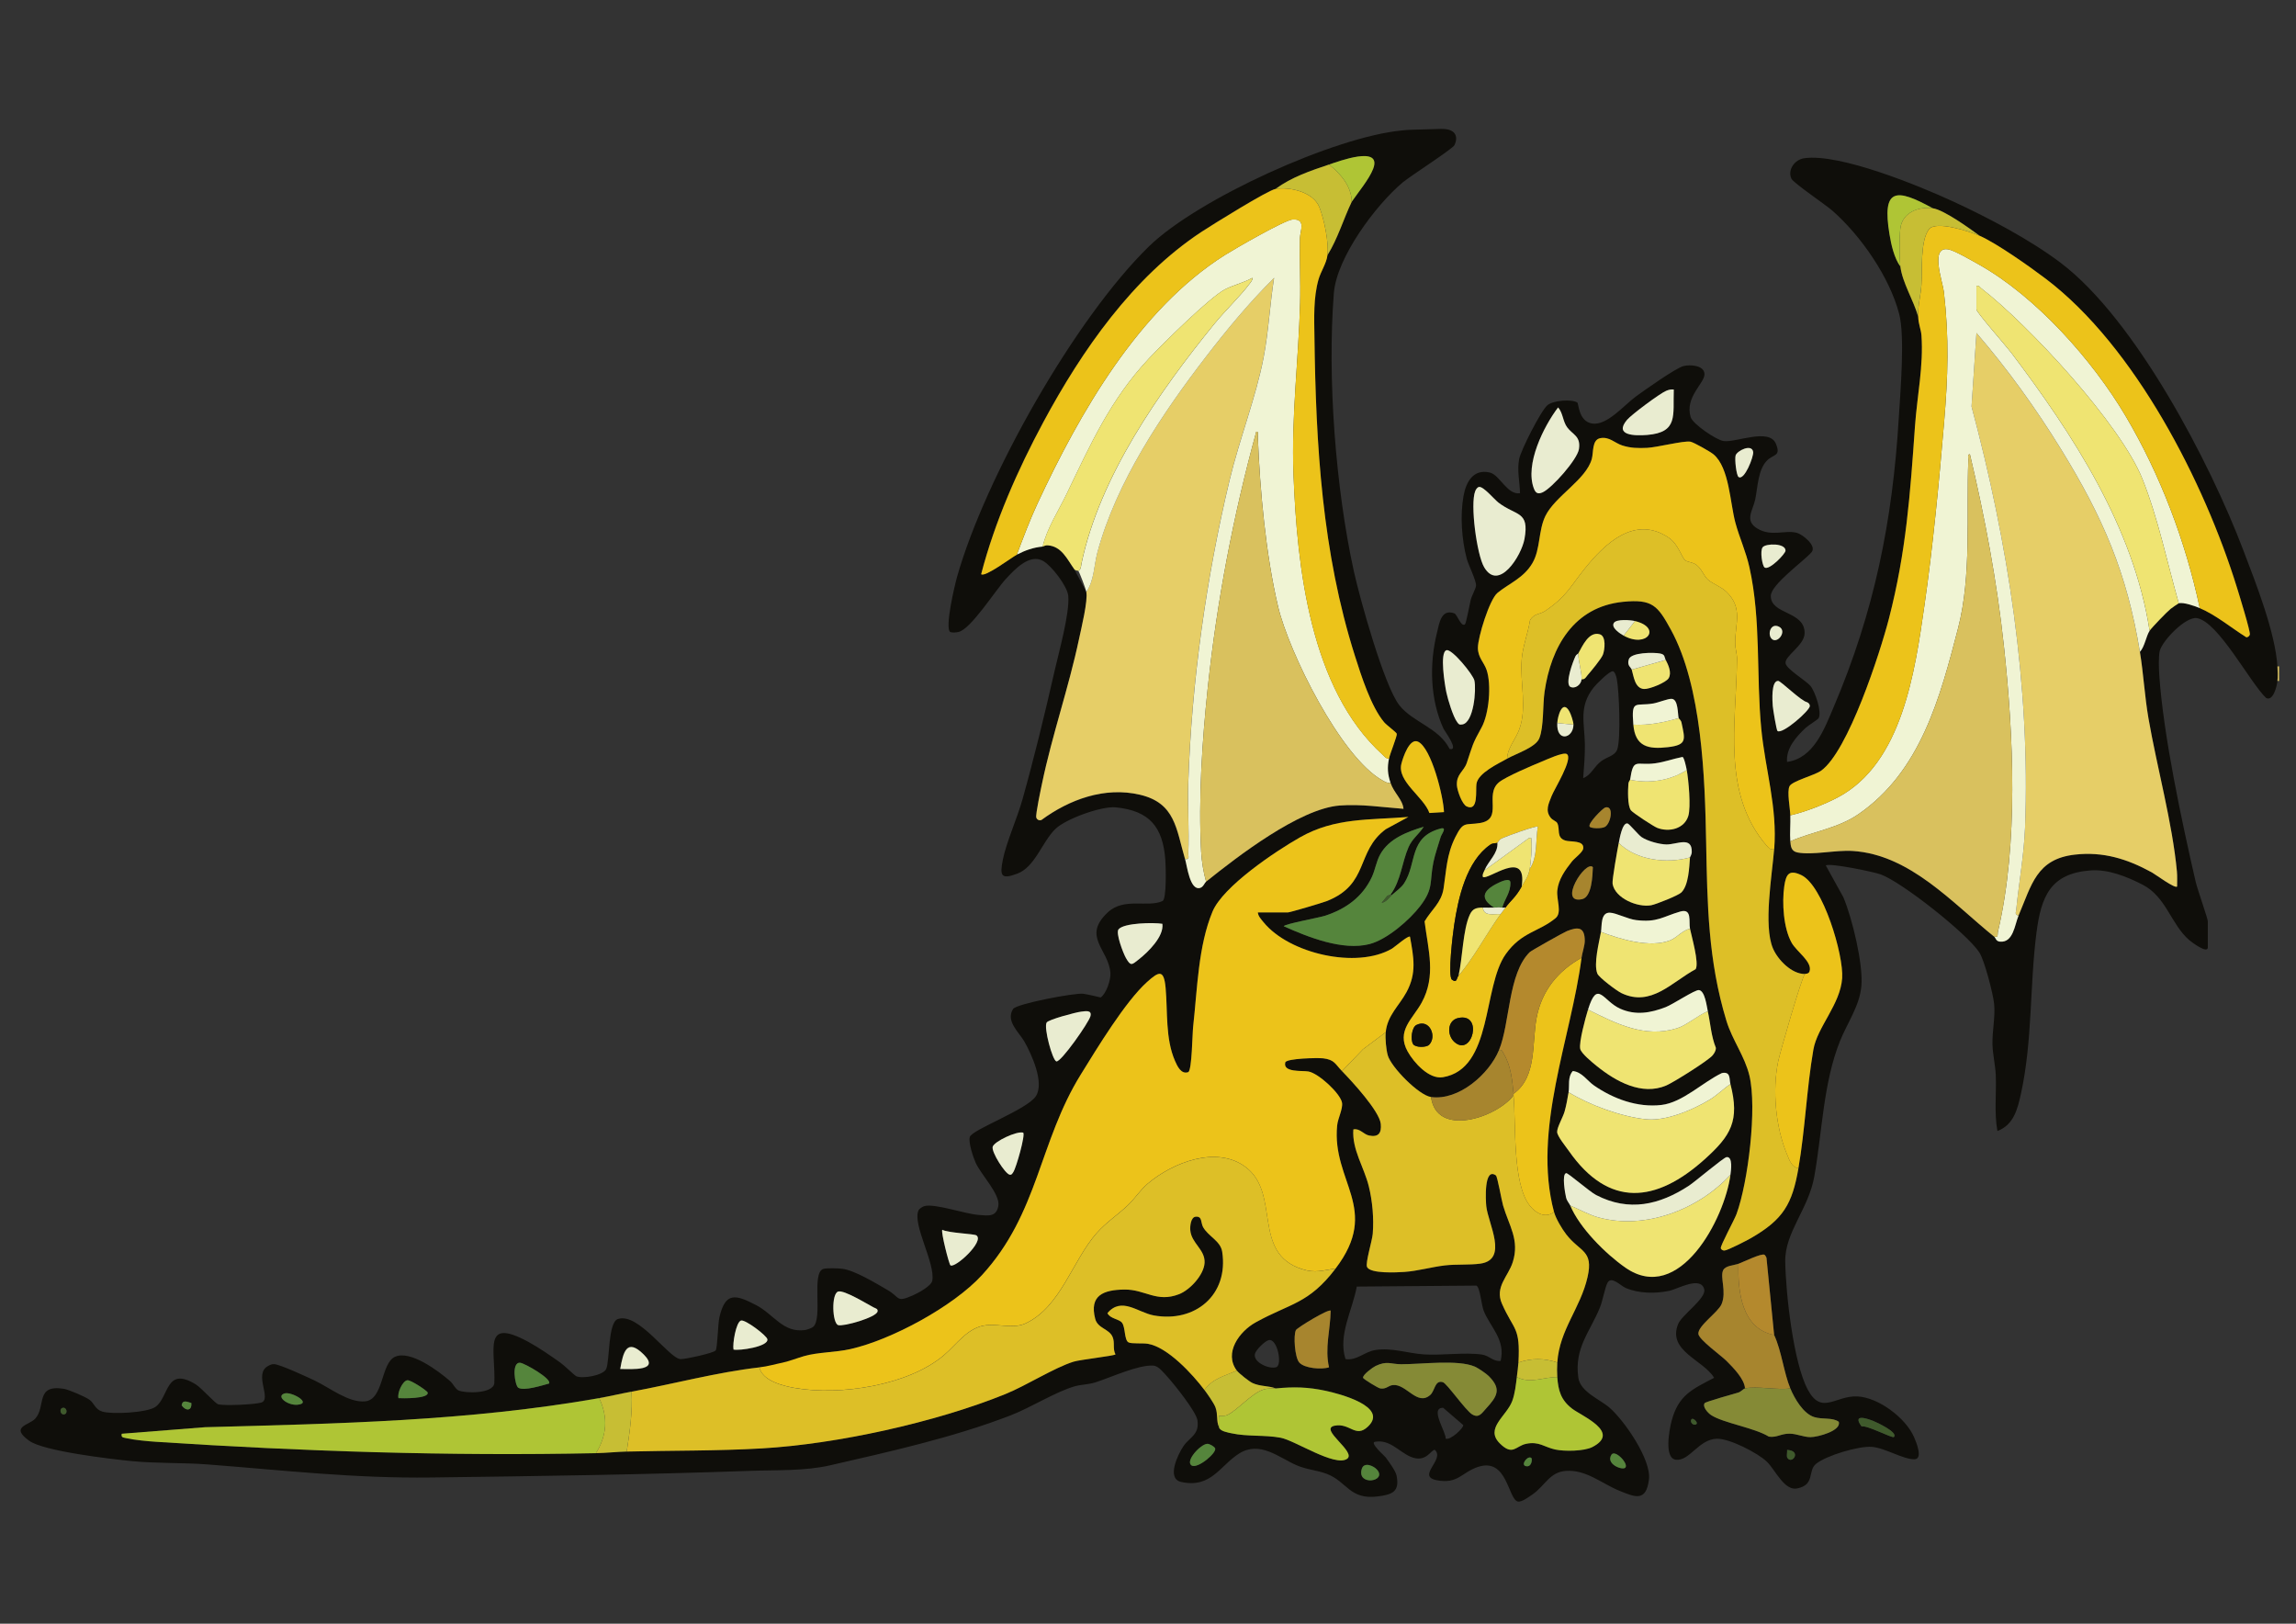 <?xml version="1.0" encoding="UTF-8"?>
<svg id="Layer_1" xmlns="http://www.w3.org/2000/svg" version="1.1" viewBox="0 0 841.89 595.28">
  <rect x="0" y="0" width="841.89" height="595.28" fill="#333333" stroke="none"/>
  <!-- Generator: Adobe Illustrator 29.2.1, SVG Export Plug-In . SVG Version: 2.1.0 Build 116)  -->
  <defs>
    <style>
      .st0 {
        fill: #a7852e;
      }

      .st1 {
        fill: #efe472;
      }

      .st2 {
        fill: #3f5a2c;
      }

      .st3 {
        fill: #b4892d;
      }

      .st4 {
        fill: #858a36;
      }

      .st5 {
        fill: #0f0e0a;
      }

      .st6 {
        fill: #afc535;
      }

      .st7 {
        fill: #e6ce67;
      }

      .st8 {
        fill: #ddbf27;
      }

      .st9 {
        fill: #d9c15e;
      }

      .st10 {
        fill: #55853c;
      }

      .st11 {
        fill: #e9ecd0;
      }

      .st12 {
        fill: #c7be34;
      }

      .st13 {
        fill: #f0f4d4;
      }

      .st14 {
        fill: #ecc31a;
      }
    </style>
  </defs>
  <path class="st5" d="M528.88,47.27c4.23,0,6.14,2.28,4.44,5.93-.64,1.39-16.08,11.26-18.97,13.67-9.9,8.3-24.23,27.52-25.26,40.62-2.44,31.01.66,71.53,7.33,101.92,2.19,10,11.12,42.08,16.71,49.17,4.94,6.26,14.46,8.18,18.42,16.01,3.68.79-1.89-6.68-2.19-7.31-5-10.77-5.29-23.85-2.46-35.31.87-3.5,1.52-8.82,6.33-7.13,1.11.39,2.47,5.15,3.94,4.06.43-.32,1.74-7.51,2.09-8.9.4-1.61,1.81-4.07,1.96-5.19.24-1.78-2.76-7.56-3.4-10-1.85-7-2.47-15.91-1.17-23.04.93-5.1,3.59-9.93,9.6-8.54,3.71.86,6.37,8.31,11.1,7.59-.09-4.3-1.12-8.13-.32-12.49.59-3.2,8.06-17.93,10.44-19.83,2.16-1.72,8.67-2.22,10.87-.95.56.32.44,6.93,5.46,7.72,5.44.86,11.65-6.7,16.1-9.95,3.07-2.24,14.53-10.37,17.38-11.11,2.45-.63,7.64-.33,7.72,2.96s-7.33,8.46-5.06,15.78c.78,2.51,9.36,8.35,12.05,8.74,4.5.65,16.72-4.91,19.18.97,1.99,4.77-.9,3.73-3.33,6.26-3.24,3.39-3.31,9.66-4.24,14.16-.84,4.07-4.08,7.77.79,10.7,5.13,3.09,10.18.42,14.47,1.56,1.99.53,7.51,4.77,5.35,7.17-2.97,3.35-14.9,11.82-14.9,15.99,0,6.9,12.51,5.41,12.4,13.66-.06,4.53-7.64,8.47-6.96,11.14.55,2.16,7.49,6.24,9.1,8.17,1.69,2.02,4.27,9.54,2.99,11.83-.3.53-3.79,2.65-4.76,3.55-3.42,3.2-7.24,7.51-6.81,12.48,9.78-1.33,13.66-12.06,17.06-20.03,14.9-34.96,21.61-68.09,23.91-106.06.58-9.48,2.31-29.88.14-38.18-3.53-13.52-14.06-28.67-24.49-37.83-2.48-2.18-14.25-10.12-15.01-11.71-1.53-3.21,1.19-7.02,4.67-7.51,13.07-1.87,42.22,10.13,54.65,15.86,12.86,5.94,28.02,13.91,39.31,22.41,27.52,20.74,54.94,73.44,67.12,105.58,4.55,11.99,11.66,29.89,12.45,42.45.1,1.59.15,3.79,0,5.34-.2,2.1-1.64,7.57-4.15,6.23-5.94-5.65-17.52-27.97-25.38-29.27-4.09-.68-12.88,8.43-13.66,12.2-.44,2.12-.28,6.47-.13,8.76,1.51,22.13,8.28,53.69,13.34,75.69.61,2.65,4.46,13.51,4.46,14.53v9.5c0,2.64-6.11-2.03-6.84-2.66-6.7-5.81-8.4-15.84-17.09-20.3-5.76-2.96-12.62-5.71-19.09-5.22-14.74,1.1-18.1,9.58-19.82,22.91-2.5,19.45-1.41,39.52-5.69,59-1.24,5.63-2.65,11.39-8.62,13.63-1.22-6.71-.33-13.66-.6-20.47-.14-3.45-1.13-7.84-1.21-11.26-.12-4.99,1.08-10.08.61-14.86-.35-3.65-3.56-16.04-5.44-18.9-4.54-6.93-28.32-25.71-36.11-28.58-2.53-.93-18.95-4.34-20.17-3.27l6.44,11.65c3.21,7.6,7.32,24.51,6.6,32.55-.65,7.28-5.16,13.5-7.81,20.08-6.24,15.52-6.54,33.58-9.48,49.87-2.13,11.8-10.78,20.37-10.63,30.96.16,11.48,2.95,37.06,8.24,46.99,5.1,9.58,10.17,2.15,18.22,2.54,7.73.37,17.69,7.88,20.75,14.87.79,1.8,3.46,8.14.13,8.17-4.21.04-10.77-4.2-15.63-4.55s-16.57,3.16-20.37,6.19c-3.25,2.6-.26,7.73-7,9.06-4.68.93-8-6.82-11.04-9.77-3.38-3.28-13.82-8.61-18.43-8.46-6.58.21-9.93,8.2-14.9,7.71-4.48-.44-2.5-10.94-1.65-14.18,2.5-9.53,7.53-11.64,15.61-15.86-3.88-6.53-17.24-9.84-13.2-19.72,1.4-3.42,10.43-9.45,9.56-12.77-1.32-4.99-9.79-.03-12.83.6-5.05,1.06-11.07,1.01-15.89-1.02-1.99-.84-5.25-4.53-6.71-1.99-.93,1.64-1.77,6.54-2.79,9.07-3.65,9.01-9.49,14.85-7.94,25.78.75,5.26,7.88,7.88,11.5,11.05,5.42,4.74,15.29,19.01,14.4,26.25-1.03,8.28-4.97,6.56-10.93,4.12-6.4-2.63-12.13-7.77-19.5-7.25-6.03.42-7.67,5.44-12.2,8.58-1.21.84-4.11,3-5.47,2.65-3.62-.92-3.82-16.3-14.64-12.67-5.94,1.99-7.29,6.33-15,4.88s3.03-7.56-.75-11.13c-1.41-.3-3.14,5.03-9,2.47-4.24-1.85-7.57-6.41-12.95-5.45-2.11.29,3.5,5.2,3.84,5.65,1.11,1.47,3.69,5.03,4.03,6.65,1.26,6.03-1.56,7.05-6.84,7.73-10.43,1.33-11.18-5.38-18.73-8.27-3.57-1.37-7.27-1.51-11.08-3.16-6.48-2.81-13.37-9.06-20.98-4.34-7.05,4.37-10.28,12.91-21.34,10.46-5.49-1.22-1.16-10.16.86-13.13,2.29-3.36,5.86-4.13,5.13-9.43-.44-3.19-8.63-13.38-11.18-16.17-1.27-1.39-3.15-3.82-5.02-3.93-5.54-.33-15.66,4.39-21.21,6.15-2.6.83-5.07.76-7.48,1.42-6.94,1.93-16.32,7.88-23.7,10.72-21.03,8.1-44.07,13.22-66.01,18.26-9.45,2.17-19.73,1.7-29.4,2.05-38.74,1.38-78.31,1.95-116.86,2.43-28.56.36-53.86-2.61-81.92-4.77-9.45-.73-18.97-.32-28.41-1.27-7.59-.76-31.84-3.61-37.13-7.38-7.34-5.24-.09-5.68,2.15-8.15,4.06-4.47-.12-12.59,10.43-10.95,1.82.28,8.1,2.97,9.55,4.09,1.73,1.33,1.96,3.46,4.63,4.27,3.56,1.09,16.43.41,19.46-1.71,5.04-3.53,3.69-15.12,14.82-8.24,2.03,1.25,7.06,6.93,8.17,7.26,2.17.64,13.37.11,15.77-.6,4.13-1.22-2.95-10.57,2.58-13.44.8-.42,1.26-.69,2.24-.65,2.14.09,12.2,4.76,14.81,6,5.6,2.66,12.4,8.19,18.49,7.63,6.86-.63,5.74-13.96,10.96-16.33,5.64-2.56,15.93,5.19,20.2,8.89,1.14.99,1.94,2.9,3.09,3.44,2.29,1.07,12.71,1.33,13.14-2.66.53-12.16-4.53-24.34,12.42-15.18,3.87,2.09,8.26,5.14,11.88,7.71,1.41,1,5.05,4.6,5.76,4.92,2.25,1.02,9.92-.28,10.96-2.67,1.35-3.09.61-17.03,4.26-18.29,7.55-2.62,18.73,14.43,23,14.69,1.47.09,12.13-2.2,12.86-3.16s.79-9.58,1.41-12.24c2.15-9.21,5.84-8.36,13.38-4.44,6.61,3.43,9.9,10.32,18.05,9.17.65-.09,2.42-.73,2.88-1.11,3.74-3.08-.71-19.94,3.8-21.29,1.31-.39,5.41-.24,6.94-.05,4.52.56,12.36,5.34,16.56,7.77,4.77,2.75,3.05,4.73,9.33,1.97,1.89-.83,6.72-3.4,7.1-5.38,1.2-6.33-7.43-20.76-5.03-25.8.27-.58,1.42-1.31,2.05-1.51,3.66-1.15,14.99,2.85,19.98,3.21,3.43.25,6.5.87,7.23-3.34s-6.37-11.46-8.31-15.76c-.91-2.01-2.75-7.52-2.16-9.49.83-2.73,21.01-10,24.23-14.96s-1.63-15.46-4.26-20.08c-1.83-3.22-6.95-7.45-4.1-11.88,1.23-1.91,22.63-5.96,25.71-5.58,1.67.21,6.38,1.36,6.38,1.36,2.04-1.27,3.78-6.48,3.6-8.96-.63-8.73-10.56-13.29-.95-22.25,5.99-5.59,14.6-1.64,20.05-4.14,1.56-.71,1.21-12.87,1.03-15.12-.92-12.08-5.79-17.98-18.15-19.23-5.22-.53-18.42,4.24-22.19,7.95-4.91,4.83-7.42,13.9-13.92,16.35-6.03,2.27-6.51.83-5.28-5.28,1.24-6.15,5.27-15.17,7.16-21.92,4.26-15.19,8.26-31.6,11.75-47.01,1.55-6.83,5.62-21.3,5.04-27.61-.33-3.63-6.17-11.07-9.17-12.79-5.02-2.88-10.54,3.15-13.69,6.55-3.84,4.16-12.84,18.42-17.34,19.45-.98.23-2.06.31-3.04.06-2.18-1.36,1.65-17.34,2.46-20.22,10.29-36.47,43.26-94.82,70.44-121.25,17.83-17.33,67.99-40.11,92.58-42.43.86-.08,2.23-.25,3.1-.25l11.74-.34ZM398.33,217.01c.67,3.12-1.86,13.39-2.66,17.22-3.76,17.81-9.84,35.12-13.55,52.92-.41,1.98-2.45,11.47-2.13,12.56.23.81,1.11,1.24,1.92.89,10.14-7.47,23.53-12.21,36.13-9.23s13.25,12.53,16.49,23.57c.74,2.51,1.76,11.66,5.51,10.59,1.2-.34,1.57-1.78,2.2-2.28,11.58-9.28,34.27-26.77,48.94-27.92,7.79-.61,15.73.63,23.46,1.21-.33-3.42-3.54-5.88-4.75-9.49-1.09-3.26-1.25-5.58-.59-8.9.37-1.87,3.03-8.27,2.86-9.13-.11-.57-3.69-3.13-4.63-4.24-4.82-5.74-8.41-17.07-10.71-24.31-12.07-37.95-14.33-77.35-14.85-116.91-.09-6.99-.42-14.36,1.49-21.11.84-2.95,2.94-5.93,3.28-8.89,3.8-6.12,5.81-13.11,8.9-19.59,2.34-3.42,6.37-8.25,7.84-12.03,3.46-8.89-12.91-2.7-16.15-1.62-6.76,2.26-13.74,4.61-19.58,8.9-2.73.38-23.47,13.29-27.25,15.78-25.15,16.56-43.83,43.46-57.92,69.67-9.42,17.52-17.84,36.57-22.83,55.8,1.31,1.3,11.23-6.18,13.05-7.12,3.13-1.61,5.99-2.63,9.49-2.97.43-.04.83-.54,1.9-.46,5.13.37,7.1,5.13,9.71,8.75M696.83,97.71c.73,5.95,4.93,12.55,6.53,18.4.1,2.86,1.03,4.56,1.19,6.82.81,11.09-1.6,22.24-2.37,33.25-1.77,25.03-3.21,46-9.55,70.58-3.2,12.4-14.98,48.83-24.92,55.8-2.44,1.71-10.63,3.78-11.54,5.67-.98,2.02.21,7.96.3,10.69.1,3.17-.23,6.64,0,9.5.15,1.9.31,3.69,2.69,4.14,5.53,1.04,13.91-.97,20.16-.57,21.05,1.34,36.53,19.04,51.93,31.45.59.48.57,1.64,2.09,1.79,4.92.48,5.45-6.3,6.81-9.5,4.83-11.3,6.55-20.78,20.64-22.39,10.4-1.19,19.25,1.57,28.2,6.48,1.45.8,8.5,6.06,9.32,5.22-.02-1.85.1-3.71-.07-5.56-1.65-17.79-7.3-38.1-10.42-56.05-1.41-8.11-1.83-16.38-3.15-24.44,1.75-1.82,2.31-5.82,3.56-7.72.8-1.2,6.41-7.01,7.7-8.03.42-.34,2.81-2.02,2.99-2.06,1.83-.43,5.88,1.01,7.71,1.78,5.79,2.43,11.64,7.27,16.98,10.63.58.21,1.24-.46,1.37-.92.3-1.04-3.96-14.79-4.69-17.15-11.97-38.71-37.39-88.48-70.1-113.29-5.79-4.39-17.94-12.99-24.27-15.79-3.62-2.64-13.12-9.53-17.21-10.09-13.51-7.46-18.69-7.49-15.85,9.62.63,3.79,1.7,8.62,3.98,11.75ZM613.74,142.82c-1.03-.13-1.85.07-2.8.47-2.3.95-12.67,8.66-14.32,10.61-4.97,5.85,2.94,5.93,7.35,5.57,11.49-.94,9.42-7.21,9.77-16.64ZM571.31,149.36c-5.33,7.02-12.2,20.86-8.91,29.67.64,1.71,1.47,2.27,3.25,1.46,3.44-1.56,12.71-12.04,13.3-15.83.75-4.82-2.29-5.26-4.3-7.98-1.64-2.23-1.52-5.29-3.35-7.32ZM552.62,278.14c3.3-1.86,10.47-4.12,11.81-7.48,1.69-4.25,1.2-12.13,1.92-17.07,2.39-16.43,10.72-31.14,28.77-32.95,10.8-1.08,12.71,1.41,17.54,10.21,11.42,20.82,12.49,54.37,12.93,77.88.42,22.65.7,43.49,7.45,65.55,2.15,7.02,6.69,12.89,8.42,20.06,2.85,11.82-.47,39.09-4.72,50.72-.81,2.22-6,11.67-5.78,12.58.11.45.76.89,1.37.83,1.27-.12,8.15-3.66,9.71-4.56,11.87-6.85,15.13-12.5,17.4-25.62,2.46-14.2,3.05-29.48,5.48-43.48,1.46-8.38,9.89-16.56,10.56-26.23.59-8.41-7.01-34.1-15.05-37.81-4.36-2.01-5.52-.41-6.18,4.11-.87,6.04-.31,15.37,2.7,20.73,1.85,3.29,7.72,7.03,6.56,10.51-.34,1.02-1.56.8-1.7.95-4.83.06-9.91-5.17-11.71-9.36-3.57-8.32-.33-26.88.43-36.34,1.24-15.35-3.28-29.16-4.74-44.22-1.91-19.68-.03-39.73-4.34-59.16-1.29-5.8-3.62-10.77-5.12-16.24-2-7.28-2.21-20.27-8.05-25.19-1.13-.95-7.19-4.4-8.46-4.64-2.38-.46-12.24,2.09-15.88,2.26-3.27.15-6.04.12-9.18-.9-2.74-.9-4.71-3.29-8.01-2.65-3.08.59-2.43,5.17-3.1,7.6-2.09,7.63-13.48,13.64-17.03,20.95-2.61,5.36-1.76,12.13-4.73,17.23-3.21,5.51-8.56,7.46-12.81,10.93-2.96,2.42-7.21,16.29-7.2,20.15,0,3.56,2.24,5.31,3.2,8.12,1.83,5.38.89,16.08-1.85,21.07-3.51,6.37-3.14,6.24-5.42,12.98-1.07,3.17-3.87,4.14-3.63,8.25.11,1.86,1.87,6.94,3.59,7.73,4.41,2.04,3.22-5.93,3.59-8.28.62-4,7.93-7.36,11.24-9.23ZM637.49,174.87c2.14,1.47,5.61-7.56,5.36-9.18-.48-3.16-5.92-.44-6.44,1.28-.4,1.32.27,7.34,1.08,7.9ZM542.32,178.52c-.69.13-1.16.93-1.41,1.56-1.88,4.76.58,23.25,3.28,27.86,5.34,9.11,13.69-4.19,14.8-10.37,1.87-10.35-3.01-8.3-9.54-13.3-1.57-1.21-5.56-6.04-7.14-5.75ZM647.03,208.05c1.7,1.19,7.67-5.06,7.68-6.17.02-2.83-7.24-2.7-8.38-1.25-1.06,1.35-.14,6.83.7,7.42ZM599.5,227.69c-1.7-.41-6.69-.77-7.69.62-1.27,1.77,2.32,4.05,3.54,4.72,8.63,4.75,14.03-2.97,4.15-5.34ZM649.5,234.06c2.03,2.43,6.05-2.68,2.82-4.3-2.99-1.5-4.26,2.56-2.82,4.3ZM578.73,239.56c-.08.15-.73.38-1.04,1.02-.92,1.93-3.87,9.82-1.97,11.2,1.86.98,4.07-.83,4.2-2.71,1.34.05,1.58-.82,2.26-1.59,1.29-1.46,5.01-5.94,5.58-7.48.69-1.84,1.24-6.76-1.15-7.45-4.06-1.18-6.43,4.4-7.88,7.02ZM530.39,238.38c-2.64.74-.54,13.09-.05,15.45.55,2.63,2.43,8.86,3.95,10.89.63.84.73,1.05,1.87.88,4.25-.63,5.2-12.79,4.46-16.12-.49-2.18-8.21-11.67-10.24-11.1ZM598.32,245.5c.7,2.35,1.11,6.89,4.5,7.1,1.99.12,8.08-2.36,9.04-3.96,1.19-1.97-.09-4.85-1.08-6.7-.58-1.09-.13-1.99-2.09-2.36-2.28-.43-10.67-.46-11.46,2.18-.7,2.35.83,2.85,1.09,3.74ZM580.52,285.26c2.83-.97,3.99-4.24,6.58-6.18,2.16-1.62,4.97-1.93,5.87-4.22,1.42-3.64.75-21.53-.13-25.95-.15-.74-.64-2.63-1.38-2.8-1.24-.28-6.18,4.76-7.09,5.91-5.63,7.11-3.31,13.1-3.23,21.05.04,4.12-.32,8.11-.62,12.19ZM651.77,268.01c1.89,1.29,11.86-7.52,11.86-9.16,0-.71-.43-1.1-1-1.4-2.2-.41-9.67-7.82-10.61-7.82-2.65-.02-2.12,7.44-1.99,9.16.08,1.11,1.36,8.97,1.75,9.23ZM598.91,265.68c.67,8.14,5.4,9.1,12.7,8.25s6.22-2.85,4.96-9.01c-.19-.92-1-1.47-1.04-1.61-.39-1.53-.11-7.02-2.62-7.1-1.39-.04-4.82,1.38-6.64,1.69-6.61,1.15-8.15-1.76-7.36,7.78ZM571.02,265.08c-.36,7.16,5.9,5.67,5.93.59,0-1.05-.91-3.79-1.45-4.78-2.58-4.75-4.36,1.69-4.48,4.19ZM529.48,297.73c-.15-5.51-4.58-23.51-9.51-25.82-3.11-1.45-5.49,5.65-6.11,8.12-1.64,6.47,8.22,12.14,10.28,18.03l5.35-.33ZM574.5,276.44c-1.28-.81-7.51,2.08-9.22,2.79-3.41,1.4-13.13,5.53-15.6,7.54-5.6,4.57,1.72,13.54-7,14.96-5.51.9-6.03-.83-9.05,5.19-3.23,6.45-3.28,12.2-4.31,18.84-.82,5.25-4.45,7.76-6.96,12.04,1.31,10.47,4.31,19.97-1.07,29.78-3.3,6.01-9.39,10.3-5.12,17.95,2.28,4.08,7.83,10.22,12.87,9.4,18.41-3.02,14.53-33.13,23.1-45.16,5.82-8.16,12.13-8.09,18.27-13.18,2.43-2.02.28-6.73.61-10.08.41-4.1,2.9-7.55,5.36-10.66,1.01-1.28,4-3.38,4.16-4.79.36-3.12-4.65-2.31-6.58-2.91-3.42-1.07-1.81-4.24-2.95-6.4-.37-.7-1.68-1.06-2.38-1.92-2.14-2.67-.77-5.19.32-8.02.95-2.46,8.05-13.78,5.55-15.37ZM618.49,282.3c-.15-.86-.95-4.67-1.56-4.8-3.42.68-6.59,1.88-10.09,2.34-6.96.92-7.88-2.24-9.12,6.01-.03.17-.55.65-.62,1.44-.2,2.24-.37,8.19.95,9.81.79.97,8.26,5.88,9.62,6.4,4.36,1.68,9.92.37,11.38-4.33,1.03-3.3.11-13.16-.56-16.88ZM582.89,303.06c.48.71,4.49.82,5.68.05,2.21-1.43,3.26-7.96.05-7.08-.89.25-6.52,5.86-5.73,7.03ZM508.11,378.44c.6-6.17,4.89-9.67,7.6-14.66,3.84-7.06,2.65-12.76,1.3-20.36-.58-.63-5.69,3.83-6.61,4.37-12.93,7.54-37.7,1.86-47.1-9.7-.8-.98-2-2.26-2.07-3.57h10.98c.74,0,12.64-3.51,14.25-4.15,15.77-6.19,10.6-18.21,21.69-26.38l8.27-4.48c-14.28,1.17-26.87.18-39.71,7.46-9.03,5.12-28.24,17.97-32.11,27.24-5.27,12.64-5.57,28.37-7.1,42.16-.3,2.72-.42,15.65-1.75,16.67-2.63.97-4.05-2.15-4.9-4.09-3.59-8.21-2.65-18.07-3.45-26.81-.63-6.82-2.4-6.1-6.83-2.1-8,7.22-18.32,24.3-24.27,33.89-15.37,24.82-15.45,50.86-36.24,73.55-10.51,11.47-33.09,23.71-48.25,27.12-5.58,1.25-11.83,1.1-17,2.58-2.77.79-6.22,3.57-8.49,4-1.97.38-4.95-.21-7.87.12-15.55,1.77-31.47,6.07-46.88,8.9-3.95.73-7.92,1.68-11.87,2.37-48.01,8.44-95.88,9.34-144.52,10.66l-30.53,2.4c-.34,1.4.53,1.35,1.63,1.61,2.96.68,8.02,1.15,11.13,1.35,53.77,3.5,107.12,5.27,161.11,4.16,3.74-.08,7.77-.51,11.28-.59,16.55-.42,33.04-.21,49.58-1.16,27.48-1.59,63.73-9.54,89.28-19.92,7.8-3.17,17.73-9.57,24.94-11.86,2.45-.78,14.68-2.1,15.42-2.68-1.1-2.03-.16-4.28-1.04-6.37-1.29-3.08-5.46-3.09-6.39-6.67-2.25-8.66,3.11-10.64,10.69-10.74s11.79,4.92,20.06,1.7c3.99-1.55,9.1-7.05,9.35-11.47.28-4.93-4.85-7.14-5.24-12.02-.11-1.44.19-4.73,1.95-4.91,2.53-.26,1.83,2.2,2.75,3.82,1.96,3.45,6.39,5.02,7,9.02,2.44,15.81-9.93,26.12-25.12,23.34-5.8-1.06-11.78-6.97-16.96-.83.98,2.09,4.27,2.11,5.35,3.53,1.27,1.67.8,6.25,2.33,7.16,1.08.64,5.21.22,7.16.55,7.28,1.24,16.41,11.19,20.74,16.95,1.04,1.39,3.49,4.88,4.03,6.36.99,2.73.23,4.89,1.31,7.29.34,1.47,3.29,1.92,4.61,2.21,5.69,1.25,12.21.54,17.97,1.62,5.23.98,19.81,10.71,24.32,7.77,3.8-2.47-10.58-11.02-4.47-12.19,5.6-1.07,7.64,4.67,12.19.32,7.71-7.36-10.68-12.06-15.45-13.09-6.57-1.42-11.74-1.53-18.4-.88-2.75-.99-5.63-.67-8.45-1.93-1.25-.56-5.03-3.57-5.79-4.59-4.87-6.5.95-14.4,6.93-17.7,12.77-7.06,19.37-6.71,29.27-19.69,16.76-21.97-1.49-31.77.6-52.52.26-2.56,2.15-6.07,1.78-8.28-.57-3.37-8.6-10.81-12.31-11.46-2.23-.39-9.48.44-8.49-3.32.39-1.48,11.95-1.74,13.9-1.5,4.21.51,4.38,2.1,6.89,4.68,3.58,3.67,13.76,14.68,14.21,19.36.32,3.35-.85,4.95-4.28,4.25-2.05-.42-3.45-2.76-5.77-2.24-.56,7.31,3.92,13.85,5.64,20.77,1.36,5.45,1.93,11.9,1.47,17.5-.22,2.63-2.77,10.75-2.09,12.17,1.21,2.52,10.95,2,13.7,1.81,4.84-.33,9.94-1.82,14.82-2.39,4.09-.49,9.12-.11,13-.65,10.46-1.47,2.85-14.7,2.2-21.09-.2-1.97-.92-14.41,3.53-11.25.57.41,2.1,9.22,2.63,11.02,2.16,7.4,6.14,12.62,3.55,20.77-1.67,5.27-6.69,9.08-3.96,15.25,4.42,10.03,6.75,8.3,6.05,21.55-.07,1.33-.41,3.84-.59,5.34-.34,2.81-.7,6.06-1.67,8.72-2.05,5.61-10.17,10.05-4.56,15.61,4.75,4.71,5.78.95,9.62.14,4.76-1,6.69,1.22,10.7,2.09,3.4.73,10.59.65,13.62-.92,10.58-5.46-3.88-11.3-7.5-14.11-4.04-3.14-5.03-6.58-5.38-11.53-.11-1.62-.11-3.72,0-5.34.84-12.14,8.5-19.86,11.1-31.33,2.24-9.88-2.72-9.1-7.79-15.61-1.57-2.01-3.86-5.86-4.5-8.26-8.05-30.06,6.36-64,10.09-93.18.22-1.69,1.21-4.51,1.19-6.24-.03-5.1-2.45-5.18-6.53-3.55-1.2.48-13.09,7.16-13.65,7.71-7.99,7.84-7.2,26.03-11.27,35.91-3.64,8.81-14.78,18.63-24.92,17.21-4.5-.63-14.66-10.99-15.87-15.29-.62-2.2-.97-6.18-.75-8.45ZM593.57,309c-.45,2.24-2.49,13.63-2.27,14.98.86,5.33,9.2,8.8,14.17,7.89,1.74-.32,9.95-3.58,11.05-4.68,2.71-2.7,2.89-9.28,3.17-12.86.01-.19.64-.91.66-2.04.1-5.87-5.5-2.67-9.26-2.72-2.57-.03-7.02-1.24-9.16-2.71-1.22-.84-4.45-4.83-5.12-4.98-1.99-.45-2.99,5.92-3.22,7.1ZM509.89,328c3.82-5.17,4.18-11.9,6.61-17.43,1.39-3.17,3.77-4.67,5.57-7.48-6.03,1.86-12.72,4.31-15.96,10.14-1.42,2.56-1.86,5.71-3.04,8.24-3.43,7.37-9.55,11.77-17.19,14.26-2.17.71-14.79,2.99-15.15,3.84,8.91,4,21.67,9.09,31.47,6.54,6.41-1.67,14.67-8.82,18.63-14.01,4.95-6.51,3.3-8.7,4.78-16,.59-2.93,1.8-6.26,2.66-9.21.35-1.19,2.6-3.86-.14-3.11-11.6,3.17-8.49,12.67-13.23,20.01-1.07,1.66-2.95,2.92-4.4,4.21h-.59ZM584.07,317.9c-2.75-2.74-12.96,13.65-3.99,11.76,3.64-.77,3.87-8.68,3.99-11.76ZM619.68,340.46c-.51-2.49.9-7.56-3.58-6.26-6.47,1.87-8.31,4.06-16.14,3.13-3.14-.37-7.32-2.64-9.67-2.72-3.47-.11-2.87,4.92-3.25,7.04-.7,3.88-2.76,11.74-1.33,15.28.59,1.46,7.19,6.38,8.85,7.17,10.85,5.17,18.39-4.02,27.2-8.79,1.34-2.21-1.49-11.95-2.08-14.85ZM426.22,338.68c-3.18-.52-14.13-.39-16.09,2.04-1.1,1.37,1.72,8.74,2.7,10.46,1.78,3.14,2.15,2.62,4.76.54,3.45-2.73,9.26-8.41,8.63-13.04ZM626.21,370.73c-.39-1.8-1.04-7.54-3.27-7.75-1.49-.14-9.55,5.24-12.17,6.25-5.55,2.14-10.98,3.09-16.61.61-6.43-2.83-8.38-10.98-11.87.3-.89,2.86-3.38,11.97-2.86,14.4.36,1.67,4.58,5.1,6.14,6.35,6.96,5.59,16.43,10.9,25.43,7.06,2.63-1.12,15.5-9.19,16.99-11.06.61-.77,1.21-1.71,1.18-2.74-1.75-4.31-1.98-8.95-2.96-13.42ZM396.42,370.89c-1.81.19-11.97,2.88-12.64,3.98-1.14,1.89,2.15,13.94,3.58,14.26,1.65.37,11.89-14.22,12.49-16.6s-1.95-1.8-3.43-1.64ZM575.17,400.4c-.41,2.39-.81,4.79-1.48,7.13-.58,2.03-2.74,5.74-2.72,7.42.02,1.55,3.2,5.41,4.31,7,14.63,20.93,31.92,19.09,49.75,3.08,9.71-8.72,12.94-14.16,9.49-27.61-.48-1.86.18-4.7-3.12-4.05-6.95,3.29-14.39,10.8-22.17,11.7-8.8,1.03-17.65-2.24-24.76-7.16-2.47-1.71-4.4-4.95-7.76-5.28-1.96,2.28-1.13,5.37-1.54,7.75ZM375.19,415.24c-2.41-.68-10.66,3.28-11.2,5.17s4.52,9.86,6.19,10.24c.78.17,1.02-.42,1.37-.94,1.08-1.61,4.48-13.61,3.63-14.47ZM575.77,441.95c3.36,8.15,12.89,17.68,20.23,22.8,19.79,13.79,36.41-17.99,38.52-34.07.18-1.38,1.01-6.69-1.4-6.47-1.08.1-11.58,9.03-13.85,10.51-10.79,7.03-21.97,9.63-34.02,3.39-2.36-1.22-10.29-8.15-10.96-8.02-1.68.33-.38,7.59-.04,8.93.36,1.47,1.17,2.09,1.52,2.93ZM348.51,463.89c1.67,1.2,12.64-8.87,9.5-10.99-.85-.58-10.44-.88-12.49-2.04-.59.63,2.45,12.64,2.99,13.03ZM637.48,463.31c-1.57.59-4.82.67-5.64,2.37-1.26,2.63,1.37,7.85-.6,12.47-1.27,2.99-8.75,7.94-8.49,10.89.19,2.1,8.36,7.95,10.28,9.87,2.44,2.45,6.63,6.66,6.81,10.11-.6.13-1.47,1.21-2.37,1.48-1.66.5-12.04,3.38-12.41,3.91-.93,1.33,1.24,3.64,2.35,4.37,4.46,2.93,15.97,4.67,21.19,7.91,2.87.44,4.46-1.13,7.58-1.09,2.74.04,5,1.27,7.7,1.27s11.42-2.33,10.34-5.63c-2.31-1.67-5.88-.76-8.98-1.72-4-1.23-7.23-6.79-8.77-10.51-2.4-5.81-3.21-13.69-5.93-19.59l-2.81-28.34c-.2-.36-.4-.86-.74-1.07-1.05-.64-7.76,2.65-9.5,3.3ZM550.25,498.93c1.87-7.87-3.87-12.42-6.22-18.41-.87-2.22-1.3-8.52-2.67-9.2l-43.86.36c-1.57,8.62-6.96,17.85-4.14,26.57,4.16.69,6.92-2.72,11.06-3.33,6.05-.89,11.72,1.22,17.65,1.62,6.68.45,14.95-.85,21.31.06,2.72.39,4.14,2.67,6.87,2.32ZM307.37,473.49c-2.61.7-2.22,11.65-.02,12.32,1.96.59,13.95-2.82,14.43-4.99.23-1.02-.81-1.17-1.45-1.51-2.54-1.34-10.74-6.41-12.96-5.82ZM487.93,480.53c-.76-.79-12.34,6.26-12.76,7.12-.98,2.01-.39,9.99,1.21,11.85,1.87,2.18,8.24,2.7,10.93,1.78-1.61-7.05.49-13.73.61-20.74ZM268.96,494.77c2.04.51,12.91-1.05,12.42-3.78-.25-1.37-8.11-7.3-9.66-6.86-1.86.54-3.18,8.66-2.76,10.64ZM465.24,491.3c-1.37.28-4.8,3.62-5.1,5.1-.63,3.12,5.31,5.68,7.84,4.83,2.31-.77.43-10.58-2.74-9.93ZM227.42,501.89c4.25.04,15.01,1.04,8.6-5.33s-7.52-.88-8.6,5.33ZM201.31,507.23c1.26-1.63-8.85-7.42-10.54-7.61-3.4-.38-1.93,8.35-.76,9.12,2.07,1.36,8.86-.86,11.3-1.51ZM545.88,504.48c-.91-.91-3.93-2.96-5.13-3.48-6.26-2.66-19.59-.82-27.03-.86-3.85-.02-5.17-1.36-9.37.66-.99.47-4.81,3.26-4.55,4.33.11.46,5.51,3.76,6.28,3.88,2.26.36,2.93-1.06,4.69-1.24,4.9-.49,8.9,7.85,13.67,3.63,1.74-1.54,1.63-5.58,4.62-4.68,1.49.45,8.37,10.39,10.76,11.82s3.49-.42,5.06-2.13c4.15-4.52,5.77-7.16.99-11.94ZM146.12,512.58c1.35.09,11.28.28,10.68-2.07-.16-.65-6.16-4.62-7.41-4.49-1.76.18-3.83,4.73-3.27,6.56ZM104.37,510.85c-3.36,1,1.07,4.46,4.66,4.15,5.62-.49-2.18-4.89-4.66-4.15ZM70.16,514.36c-1.46-.37-3.22-1.38-3.55.87,1.51,2.15,3.81,2.12,3.55-.87ZM22.99,516.14c-1.4.31-.88,2.69.58,2.37s.88-2.69-.58-2.37ZM529.18,516.12c-5.14-.07,1.23,9.08.89,11.3,1.74.76,6.66-3.93,6.48-4.96M694.45,526.82c1.69-1.71-6.46-5.43-7.5-5.85-2.82-1.12-7.72-2.6-4.34,1.97,2.04-.51,11.27,4.45,11.85,3.87ZM622.05,522.07c.64-.57-1.21-2.41-1.77-1.77-.9,1.02.77,2.67,1.77,1.77ZM442.64,529.33c-2.53.21-8.09,6.3-5.75,7.9,2.15,1.48,9.42-4.68,8.66-6.27-.31-.65-2.07-1.7-2.91-1.63ZM655.37,534.44c1.67,2.68,5.46-2.61-.09-2.87.12.81-.29,2.27.09,2.87ZM595.94,538.09c1.4-1.39-3.76-6.81-5.06-4.77-2.2,3.45,4.02,5.8,5.06,4.77ZM561.52,534.54c-1.24-1.11-4.06,2.45-2.07,2.96,2.2.56,2.47-2.6,2.07-2.96ZM504.97,538.86c-1.21-1.42-4.81-3.05-5.63-.35-1.94,6.36,9.33,4.71,5.63.35Z"/>
  <path class="st9" d="M835.69,249.65h-.59c.15-1.56.1-3.75,0-5.34h.59v5.34Z"/>
  <path class="st9" d="M516.42,47.27"/>
  <path class="st9" d="M514.05,47.86"/>
  <path class="st14" d="M278.46,501.3c2.91-.33,6.33-1.32,8.3-1.69,2.26-.43,5.28-1.64,8.05-2.43,5.17-1.48,11.42-1.33,17-2.58,15.16-3.41,37.74-15.65,48.25-27.12,20.79-22.69,20.87-48.73,36.24-73.55,5.94-9.6,16.27-26.67,24.27-33.89,4.43-3.99,6.2-4.72,6.83,2.1.8,8.74-.14,18.6,3.45,26.81.85,1.94,2.27,5.06,4.9,4.09,1.33-1.01,1.44-13.94,1.75-16.67,1.54-13.78,1.84-29.51,7.1-42.16,3.86-9.27,23.08-22.12,32.11-27.24,12.83-7.28,25.43-6.29,39.71-7.46l-8.27,4.48c-11.08,8.18-5.92,20.19-21.69,26.38-1.61.63-13.51,4.15-14.25,4.15h-10.98c.07,1.31,1.27,2.59,2.07,3.57,9.4,11.56,34.18,17.24,47.1,9.7.92-.53,6.02-4.99,6.61-4.37,1.35,7.59,2.54,13.3-1.3,20.36-2.71,4.98-7,8.49-7.6,14.66l-8.32,6.22-7.71,8.02c-2.52-2.58-2.69-4.17-6.89-4.68-1.95-.24-13.51.01-13.9,1.5-.99,3.76,6.26,2.93,8.49,3.32,3.72.66,11.75,8.09,12.31,11.46.37,2.21-1.52,5.72-1.78,8.28-2.09,20.75,16.16,30.55-.6,52.52-5,.62-7.26,1.8-12.34.17-18.55-5.93-7.61-27.74-20.7-37.46-10.66-7.92-26.69-1.58-35.81,6.12-2.83,2.39-4.77,5.57-7.4,8.03-3.7,3.48-7.85,6.19-11.3,10.07-8.94,10.07-13.2,27.17-26.16,33.18-4.18,1.94-9.5.21-14.2.63-6.86.61-10.94,6.98-15.69,11.01-13.09,11.12-38.17,14.91-54.74,12-4.39-.77-11.85-2.64-12.92-7.55Z"/>
  <path class="st8" d="M489.72,465.1c-9.9,12.98-16.5,12.63-29.27,19.69-5.98,3.3-11.8,11.2-6.93,17.7-4.47,2.01-8.87,2.85-11.87,7.12-4.33-5.76-13.46-15.71-20.74-16.95-1.95-.33-6.09.09-7.16-.55-1.53-.91-1.06-5.5-2.33-7.16-1.08-1.42-4.37-1.44-5.35-3.53,5.17-6.14,11.16-.24,16.96.83,15.19,2.78,27.56-7.53,25.12-23.34-.62-4-5.05-5.57-7-9.02-.92-1.62-.22-4.08-2.75-3.82-1.76.18-2.07,3.47-1.95,4.91.39,4.88,5.52,7.09,5.24,12.02-.25,4.42-5.36,9.92-9.35,11.47-8.27,3.21-12.45-1.8-20.06-1.7s-12.94,2.09-10.69,10.74c.93,3.57,5.1,3.59,6.39,6.67.88,2.09-.05,4.34,1.04,6.37-.75.58-12.98,1.91-15.42,2.68-7.21,2.28-17.14,8.69-24.94,11.86-25.55,10.37-61.8,18.33-89.28,19.92-16.54.96-33.03.75-49.58,1.16,1.12-7.27,2.17-14.56,1.78-21.96,15.41-2.83,31.33-7.13,46.88-8.9,1.07,4.92,8.53,6.78,12.92,7.55,16.57,2.91,41.65-.88,54.74-12,4.75-4.03,8.84-10.4,15.69-11.01,4.71-.42,10.02,1.31,14.2-.63,12.97-6.02,17.23-23.11,26.16-33.18,3.44-3.88,7.6-6.59,11.3-10.07,2.63-2.47,4.56-5.64,7.4-8.03,9.12-7.7,25.15-14.04,35.81-6.12,13.09,9.72,2.15,31.53,20.7,37.46,5.08,1.62,7.34.45,12.34-.17Z"/>
  <path class="st7" d="M784.65,238.97c1.32,8.07,1.75,16.33,3.15,24.44,3.12,17.95,8.76,38.26,10.42,56.05.17,1.85.06,3.71.07,5.56-.82.84-7.86-4.42-9.32-5.22-8.95-4.91-17.8-7.67-28.2-6.48-14.08,1.61-15.81,11.09-20.64,22.39-1.52-.5-.93-1.19-.83-2.25.98-10.02,2.83-19.95,3.23-30.07,2.03-51.5-6.33-104.84-19.62-154.36l1.8-26.98c11.48,13.33,21.87,27.78,31.1,42.78,15.27,24.83,24.07,45.07,28.83,74.14Z"/>
  <path class="st7" d="M398.33,217.01c2.86-4.09,2.8-9.88,4.08-14.62,6.9-25.59,23.58-50.54,39.6-71.38,7.8-10.15,16.08-20.12,25.15-29.14-1.53,9.63-2,19.53-3.83,29.1-2.79,14.62-8.93,30.2-12.49,45.08-8.54,35.66-13.92,73.99-15.13,110.69-.29,8.83.35,17.69,0,26.15-.05,1.14.61,2.38-1.19,2.05-3.25-11.03-3.47-20.49-16.49-23.57s-25.99,1.77-36.13,9.23c-.82.35-1.69-.09-1.92-.89-.32-1.09,1.72-10.58,2.13-12.56,3.71-17.8,9.79-35.11,13.55-52.92.81-3.83,3.33-14.1,2.66-17.22Z"/>
  <path class="st8" d="M650.54,311.38c-.77,9.46-4,28.02-.43,36.34,1.79,4.19,6.88,9.42,11.71,9.36-1.17,1.2-9.11,28.67-9.8,32.04-2.19,10.66-.96,24.05,3.26,34.14.83,1.98,1.64,4.65,4.17,5.03-2.27,13.12-5.54,18.78-17.4,25.62-1.56.9-8.44,4.44-9.71,4.56-.61.06-1.25-.38-1.37-.83-.23-.91,4.97-10.37,5.78-12.58,4.25-11.62,7.57-38.9,4.72-50.72-1.73-7.17-6.28-13.04-8.42-20.06-6.74-22.07-7.02-42.9-7.45-65.55-.44-23.51-1.51-57.05-12.93-77.88-4.83-8.8-6.74-11.3-17.54-10.21-18.05,1.81-26.38,16.51-28.77,32.95-.72,4.95-.23,12.82-1.92,17.07-1.33,3.36-8.51,5.62-11.81,7.48.08-3.87,3.16-7.16,4.44-10.69,2.97-8.14.2-17.1.91-25.8.38-4.69,2.3-9.49,3.03-14.18,1.28-2.52,3.75-2.25,5.48-3.42,7.97-5.39,9.06-8.69,14.64-15.63,7.41-9.21,18.39-19.7,30.8-11.26,3.47,2.36,4.68,7.18,5.98,8.26.72.6,2.6.68,3.85,1.49,2.11,1.36,2.94,4.2,4.49,5.6,1.67,1.51,4.86,2.57,6.81,4.47,6.12,5.96,3.17,11.69,3.19,18.71,0,2.11.69,3.93.67,5.92-.22,23.6-5.77,49.22,10.97,68.56.81.94,1.33,1.36,2.65,1.21Z"/>
  <path class="st13" d="M806.61,222.94c-1.83-.77-5.89-2.21-7.71-1.78-4.23-14.89-7.61-31.35-13.37-45.68-8.02-19.99-41.67-56.35-59.03-69.76-.6-.46-.75-1.14-1.79-.88v8.61c0,1.01,11.01,13.56,12.7,15.79,22.7,30.01,44.97,64.12,50.8,102.02-1.26,1.89-1.82,5.9-3.56,7.72-4.76-29.07-13.56-49.31-28.83-74.14-9.23-15-19.61-29.45-31.1-42.78l-1.8,26.98c13.29,49.52,21.65,102.86,19.62,154.36-.4,10.12-2.24,20.05-3.23,30.07-.1,1.06-.7,1.75.83,2.25-1.37,3.2-1.89,9.98-6.81,9.5-1.52-.15-1.5-1.31-2.09-1.79,1.68.35,1.12-.83,1.36-1.87,7.55-32.23,5.73-71.79,2.19-104.66-2.55-23.68-6.98-47.21-12.46-70.33-1.03-.14-.56,1.35-.59,2.07-.77,19.85,1.22,42.44-3.73,61.56-6.59,25.45-13.73,52.66-36.67,68.37-7.46,5.11-16.74,6.31-24.87,9.85-.23-2.86.1-6.33,0-9.5,5.43-1.26,12.48-3.98,17.43-6.6,23.68-12.54,28.28-46.35,31.74-70.34,3.12-21.65,5.36-45.14,7.2-66.99,1.44-17,1.9-30.99-.07-48-.44-3.76-5.34-17.12,1.85-15.53,2.28.5,8.67,4.21,11.08,5.56,20.92,11.76,41.54,34.95,53.71,55.49,12.71,21.47,22.01,46.02,27.2,70.43Z"/>
  <path class="st13" d="M509.3,278.14c-.66,3.32-.5,5.64.59,8.9-1.2.14-1.96-.39-2.93-.92-15.23-8.35-34.34-46.94-38.32-63.76-4.47-18.85-6.67-42.62-7.41-62.03-.03-.72.45-2.21-.59-2.07-8.42,30.73-14.46,62.31-17.8,94.07-2.03,19.24-3.45,40.64-2.4,59.96.19,3.46.84,7.61,1.81,10.96-.63.51-1,1.94-2.2,2.28-3.75,1.07-4.77-8.08-5.51-10.59,1.8.33,1.14-.91,1.19-2.05.35-8.46-.3-17.32,0-26.15,1.21-36.7,6.59-75.03,15.13-110.69,3.56-14.88,9.7-30.46,12.49-45.08,1.83-9.58,2.3-19.48,3.83-29.1-9.07,9.02-17.35,18.99-25.15,29.14-16.02,20.84-32.7,45.78-39.6,71.38-1.28,4.74-1.22,10.53-4.08,14.62-.24-1.1-2.48-7.16-2.97-7.72,1.1-.6.97-1.67,1.18-2.68,6.68-31.88,28.41-62.88,48.68-87.82,3.98-4.9,9.41-10.01,13.04-14.86.34-.45,1.21-1.51.9-2.06-3.06,1.78-6.96,2.62-10.02,4.22-5.56,2.89-22.94,20.06-27.97,25.44-14.06,15.03-21.3,31.31-30.04,49.48-3.02,6.29-7.25,12.65-8.82,19.37-3.51.34-6.36,1.36-9.49,2.97,2.39-6.3,4.76-12.68,7.61-18.8,15.44-33.18,37.05-71.05,68.63-91.02,3.59-2.27,22.1-12.96,24.96-13.09,4.97-.23,2.69,4.12,2.63,6.85-.18,7.92.26,15.87.05,23.79-.56,21.09-3.25,41.42-2.42,62.91,1.31,33.92,6.11,78.56,32.65,102.66.74.67,1.21,1.49,2.38,1.47Z"/>
  <path class="st14" d="M650.54,311.38c-1.32.15-1.84-.26-2.65-1.21-16.74-19.34-11.19-44.96-10.97-68.56.02-1.98-.66-3.8-.67-5.92-.03-7.02,2.93-12.75-3.19-18.71-1.95-1.9-5.14-2.95-6.81-4.47-1.55-1.4-2.38-4.24-4.49-5.6-1.25-.81-3.14-.89-3.85-1.49-1.3-1.08-2.51-5.9-5.98-8.26-12.42-8.44-23.4,2.04-30.8,11.26-5.58,6.93-6.67,10.24-14.64,15.63-1.73,1.17-4.2.9-5.48,3.42-.73,4.69-2.65,9.49-3.03,14.18-.71,8.7,2.07,17.66-.91,25.8-1.29,3.53-4.36,6.82-4.44,10.69-3.31,1.87-10.63,5.23-11.24,9.23-.36,2.35.82,10.31-3.59,8.28-1.72-.8-3.48-5.87-3.59-7.73-.24-4.12,2.55-5.08,3.63-8.25,2.27-6.74,1.9-6.61,5.42-12.98,2.75-4.99,3.68-15.69,1.85-21.07-.95-2.81-3.19-4.56-3.2-8.12,0-3.86,4.24-17.73,7.2-20.15,4.25-3.48,9.6-5.42,12.81-10.93,2.97-5.1,2.12-11.86,4.73-17.23,3.56-7.31,14.94-13.32,17.03-20.95.67-2.43.01-7.01,3.1-7.6,3.3-.64,5.26,1.75,8.01,2.65,3.13,1.02,5.91,1.05,9.18.9,3.64-.17,13.49-2.72,15.88-2.26,1.27.24,7.33,3.69,8.46,4.64,5.84,4.92,6.05,17.91,8.05,25.19,1.5,5.48,3.83,10.44,5.12,16.24,4.32,19.43,2.44,39.48,4.34,59.16,1.46,15.07,5.98,28.87,4.74,44.22Z"/>
  <path class="st14" d="M725.9,86.44c6.33,2.8,18.48,11.4,24.27,15.79,32.71,24.81,58.13,74.58,70.1,113.29.73,2.35,4.99,16.1,4.69,17.15-.13.46-.79,1.13-1.37.92-5.34-3.36-11.19-8.2-16.98-10.63-5.19-24.42-14.48-48.97-27.2-70.43-12.17-20.55-32.79-43.73-53.71-55.49-2.41-1.35-8.81-5.06-11.08-5.56-7.19-1.59-2.28,11.77-1.85,15.53,1.97,17.01,1.5,31,.07,48-1.85,21.84-4.08,45.33-7.2,66.99-3.46,23.99-8.05,57.81-31.74,70.34-4.95,2.62-12,5.34-17.43,6.6-.09-2.73-1.28-8.66-.3-10.69.91-1.89,9.1-3.96,11.54-5.67,9.94-6.97,21.72-43.4,24.92-55.8,6.34-24.58,7.78-45.54,9.55-70.58.78-11.01,3.18-22.15,2.37-33.25-.17-2.26-1.09-3.96-1.19-6.82-.15-4.18.91-7.64,1.18-11.58.36-5.25-.5-16.09,2.71-20.44,2.51-3.41,15.24.83,18.66,2.35Z"/>
  <path class="st8" d="M524.73,402.18c1.98,14.92,24.01,7.59,30.26-.59.92,10.6-.52,32.45,6.04,40.55,2.16,2.67,5.67,4.64,8.8,2.18.64,2.4,2.93,6.24,4.5,8.26,5.07,6.51,10.03,5.72,7.79,15.61-2.6,11.48-10.27,19.19-11.1,31.33-4.76-1.63-9.47-1.63-14.24,0,.7-13.25-1.62-11.52-6.05-21.55-2.72-6.17,2.29-9.98,3.96-15.25,2.59-8.15-1.39-13.37-3.55-20.77-.53-1.8-2.06-10.61-2.63-11.02-4.45-3.16-3.73,9.28-3.53,11.25.65,6.39,8.26,19.62-2.2,21.09-3.87.54-8.91.17-13,.65-4.88.58-9.97,2.06-14.82,2.39-2.74.19-12.49.71-13.7-1.81-.68-1.42,1.87-9.54,2.09-12.17.46-5.61-.11-12.05-1.47-17.5-1.72-6.92-6.2-13.46-5.64-20.77,2.33-.52,3.72,1.82,5.77,2.24,3.43.7,4.61-.9,4.28-4.25-.45-4.68-10.63-15.69-14.21-19.36l7.71-8.02,8.32-6.22c-.22,2.27.13,6.26.75,8.45,1.21,4.3,11.37,14.66,15.87,15.29Z"/>
  <path class="st9" d="M509.89,287.04c1.21,3.62,4.42,6.07,4.75,9.49-7.73-.58-15.67-1.82-23.46-1.21-14.67,1.15-37.36,18.63-48.94,27.92-.96-3.34-1.62-7.5-1.81-10.96-1.04-19.32.37-40.72,2.4-59.96,3.35-31.76,9.39-63.34,17.8-94.07,1.03-.14.56,1.35.59,2.07.74,19.42,2.94,43.18,7.41,62.03,3.99,16.82,23.09,55.41,38.32,63.76.97.53,1.73,1.06,2.93.92Z"/>
  <path class="st9" d="M656.47,308.41c8.13-3.54,17.42-4.74,24.87-9.85,22.95-15.71,30.08-42.92,36.67-68.37,4.95-19.12,2.96-41.71,3.73-61.56.03-.72-.45-2.21.59-2.07,5.48,23.13,9.92,46.65,12.46,70.33,3.54,32.87,5.36,72.43-2.19,104.66-.24,1.05.32,2.22-1.36,1.87-15.4-12.41-30.89-30.11-51.93-31.45-6.24-.4-14.62,1.61-20.16.57-2.38-.45-2.53-2.24-2.69-4.14Z"/>
  <path class="st14" d="M467.76,69.23c5.48-.76,13.89,1.21,16.05,6.8,1.76,4.54,3.48,12.76,2.94,17.54-.34,2.96-2.44,5.94-3.28,8.89-1.91,6.75-1.59,14.12-1.49,21.11.52,39.55,2.78,78.96,14.85,116.91,2.3,7.24,5.89,18.57,10.71,24.31.94,1.11,4.51,3.68,4.63,4.24.17.86-2.49,7.26-2.86,9.13-1.17.01-1.65-.8-2.38-1.47-26.55-24.11-31.34-68.75-32.65-102.66-.83-21.49,1.87-41.82,2.42-62.91.21-7.92-.23-15.87-.05-23.79.06-2.73,2.34-7.08-2.63-6.85-2.85.13-21.36,10.82-24.96,13.09-31.58,19.96-53.19,57.83-68.63,91.02-2.85,6.12-5.22,12.5-7.61,18.8-1.82.94-11.74,8.42-13.05,7.12,5-19.23,13.41-38.28,22.83-55.8,14.09-26.21,32.78-53.11,57.92-69.67,3.78-2.49,24.52-15.4,27.25-15.78Z"/>
  <path class="st14" d="M574.5,276.44c2.5,1.59-4.6,12.9-5.55,15.37-1.09,2.83-2.46,5.35-.32,8.02.69.87,2.01,1.23,2.38,1.92,1.14,2.16-.47,5.32,2.95,6.4,1.93.61,6.94-.21,6.58,2.91-.16,1.41-3.15,3.51-4.16,4.79-2.46,3.11-4.95,6.56-5.36,10.66-.33,3.34,1.82,8.06-.61,10.08-6.14,5.09-12.46,5.02-18.27,13.18-8.57,12.03-4.69,42.14-23.1,45.16-5.04.83-10.59-5.32-12.87-9.4-4.28-7.65,1.82-11.93,5.12-17.95,5.38-9.81,2.38-19.31,1.07-29.78,2.51-4.28,6.14-6.79,6.96-12.04,1.04-6.64,1.08-12.38,4.31-18.84,3.02-6.02,3.54-4.3,9.05-5.19,8.72-1.42,1.4-10.39,7-14.96,2.47-2.02,12.19-6.15,15.6-7.54,1.72-.7,7.95-3.6,9.22-2.79ZM549.06,309c-.37.21-1.63.01-2.58.66-8.82,6.07-11.76,19.51-13.28,29.47-.44,2.92-2.42,18.84-.79,20.05,1.92,1.42,1.66-.69,2.4-1.51,5.12-5.71,10.54-15.85,15.43-22.55.53-.73,1.23-1.62,1.78-2.37,1.95-2.66,3.75-3.74,5.93-7.72,1.38-2.5,2.42-3.45,2.97-6.53,2.97-4.31,2.07-10.43,2.96-15.43-.47-.51-11.69,3.56-13.22,4.3-1.07.51-1.41,1.52-1.61,1.63ZM534.65,373.23c-4.02.91-4.14,6.3-1.33,8.79,6.47,5.71,10.74-10.91,1.33-8.79ZM524,383.05c3.01-3.01.22-9.71-4.62-7.29-1.76.88-2.24,5.43-1.22,7.03.83,1.31,4.81,1.28,5.84.25Z"/>
  <path class="st6" d="M219.71,512.58c3.29,6.97,2.88,13.65-1.19,20.18-53.99,1.11-107.34-.66-161.11-4.16-3.12-.2-8.17-.67-11.13-1.35-1.1-.25-1.96-.21-1.63-1.61l30.53-2.4c48.65-1.32,96.52-2.22,144.52-10.66Z"/>
  <path class="st1" d="M798.9,221.16c-.18.04-2.56,1.73-2.99,2.06-1.28,1.02-6.9,6.83-7.7,8.03-5.83-37.9-28.1-72.01-50.8-102.02-1.68-2.23-12.7-14.78-12.7-15.79v-8.61c1.03-.26,1.19.42,1.79.88,17.36,13.41,51,49.77,59.03,69.76,5.75,14.34,9.14,30.79,13.37,45.68Z"/>
  <path class="st1" d="M634.51,397.44c3.46,13.45.22,18.89-9.49,27.61-17.82,16-35.12,17.85-49.75-3.08-1.11-1.59-4.29-5.45-4.31-7-.02-1.69,2.14-5.39,2.72-7.42.67-2.34,1.07-4.74,1.48-7.13,7.77,4.76,19.21,8.95,28.35,9.92,7.29.78,17.15-3.42,23.37-7.16,2.75-1.66,4.98-3.99,7.63-5.73Z"/>
  <path class="st1" d="M395.36,209.29c-.09-.1-1.04-.05-1.45-.61-2.62-3.63-4.58-8.38-9.71-8.75-1.06-.08-1.47.42-1.9.46,1.57-6.73,5.8-13.09,8.82-19.37,8.74-18.17,15.98-34.45,30.04-49.48,5.03-5.38,22.41-22.55,27.97-25.44,3.06-1.59,6.96-2.43,10.02-4.22.3.55-.57,1.61-.9,2.06-3.63,4.84-9.05,9.96-13.04,14.86-20.27,24.94-42,55.93-48.68,87.82-.21,1.01-.08,2.08-1.18,2.68Z"/>
  <path class="st14" d="M659.44,428.3c-2.52-.38-3.34-3.05-4.17-5.03-4.22-10.1-5.45-23.48-3.26-34.14.69-3.37,8.63-30.84,9.8-32.04.14-.15,1.36.06,1.7-.95,1.16-3.48-4.71-7.21-6.56-10.51-3.01-5.36-3.57-14.69-2.7-20.73.66-4.53,1.82-6.13,6.18-4.11,8.04,3.71,15.64,29.4,15.05,37.81-.67,9.67-9.1,17.85-10.56,26.23-2.43,14-3.03,29.28-5.48,43.48Z"/>
  <path class="st14" d="M569.83,444.32c-3.13,2.46-6.63.49-8.8-2.18-6.56-8.1-5.12-29.95-6.04-40.55-.02-.2.02-.4,0-.59,8.69-6.2,6.63-18.59,8.48-28.02,1.94-9.86,7.81-17.01,16.44-21.84-3.73,29.18-18.14,63.12-10.09,93.18Z"/>
  <path class="st10" d="M509.89,328l-1.13.37-2.13,2.61c1.77-.31,2.78-2.03,3.85-2.98,1.45-1.29,3.33-2.55,4.4-4.21,4.74-7.34,1.63-16.84,13.23-20.01,2.74-.75.49,1.92.14,3.11-.86,2.95-2.07,6.28-2.66,9.21-1.48,7.3.18,9.49-4.78,16-3.95,5.2-12.21,12.35-18.63,14.01-9.8,2.55-22.56-2.54-31.47-6.54.36-.85,12.98-3.14,15.15-3.84,7.64-2.49,13.76-6.89,17.19-14.26,1.18-2.53,1.61-5.68,3.04-8.24,3.24-5.84,9.93-8.29,15.96-10.14-1.8,2.82-4.17,4.31-5.57,7.48-2.43,5.53-2.79,12.27-6.61,17.43Z"/>
  <path class="st1" d="M626.21,370.73c.98,4.47,1.21,9.11,2.96,13.42.03,1.03-.56,1.98-1.18,2.74-1.49,1.87-14.37,9.94-16.99,11.06-8.99,3.84-18.47-1.47-25.43-7.06-1.56-1.25-5.78-4.68-6.14-6.35-.52-2.44,1.97-11.54,2.86-14.4,10.41,5.17,20.78,10.52,32.65,6.83,3.45-1.07,7.75-4.8,11.27-6.24Z"/>
  <path class="st6" d="M446.99,523.26c-.12-.51-.15-4.01,0-4.15.11-.1,1.96.13,2.96-.3,3.45-1.51,8.91-7.89,13.22-9.33,1.86-.62,2.91-.29,4.59-.45,6.66-.65,11.83-.54,18.4.88,4.77,1.03,23.16,5.73,15.45,13.09-4.55,4.35-6.59-1.39-12.19-.32-6.11,1.17,8.27,9.71,4.47,12.19-4.51,2.94-19.09-6.79-24.32-7.77-5.76-1.08-12.28-.37-17.97-1.62-1.32-.29-4.28-.74-4.61-2.21Z"/>
  <path class="st1" d="M575.77,441.95c3.19,1.36,6.9,3.41,10.21,4.33,17.13,4.77,36.87-2.83,48.54-15.61-2.11,16.08-18.73,47.86-38.52,34.07-7.34-5.11-16.87-14.65-20.23-22.8Z"/>
  <path class="st3" d="M549.65,384.97c4.08-9.88,3.28-28.07,11.27-35.91.56-.55,12.45-7.23,13.65-7.71,4.08-1.63,6.5-1.55,6.53,3.55.01,1.73-.98,4.55-1.19,6.24-8.63,4.83-14.5,11.98-16.44,21.84-1.85,9.43.21,21.82-8.48,28.02-.46-4.93-.97-10.24-3.56-14.58-.47-.79-.55-1.72-1.78-1.45Z"/>
  <path class="st6" d="M571.02,504.86c.35,4.95,1.34,8.4,5.38,11.53,3.61,2.8,18.08,8.65,7.5,14.11-3.03,1.56-10.22,1.65-13.62.92-4.01-.86-5.94-3.09-10.7-2.09-3.85.81-4.87,4.56-9.62-.14-5.62-5.56,2.51-10.01,4.56-15.61.97-2.66,1.33-5.9,1.67-8.72,4.95,2.57,9.72-.03,14.84,0Z"/>
  <path class="st0" d="M637.48,463.31c-.34,10.12,1.15,23.83,13.06,26.11,2.73,5.9,3.53,13.78,5.93,19.59-4.71.71-12.31-.96-16.62,0-.18-3.45-4.37-7.66-6.81-10.11-1.92-1.92-10.09-7.77-10.28-9.87-.27-2.94,7.21-7.9,8.49-10.89,1.96-4.61-.66-9.83.6-12.47.81-1.7,4.07-1.78,5.64-2.37Z"/>
  <path class="st1" d="M619.68,340.46c.59,2.89,3.42,12.63,2.08,14.85-8.8,4.77-16.34,13.96-27.2,8.79-1.67-.79-8.26-5.71-8.85-7.17-1.43-3.54.63-11.4,1.33-15.28,7.12,2.72,18,5.99,25.35,3.1,2.45-.96,4.52-3.68,7.29-4.28Z"/>
  <path class="st4" d="M656.47,509.01c1.54,3.72,4.77,9.28,8.77,10.51,3.11.96,6.67.05,8.98,1.72,1.08,3.3-7.71,5.63-10.34,5.63s-4.96-1.24-7.7-1.27c-3.11-.04-4.7,1.53-7.58,1.09-5.22-3.24-16.73-4.98-21.19-7.91-1.11-.73-3.28-3.04-2.35-4.37.37-.53,10.75-3.41,12.41-3.91.9-.27,1.77-1.35,2.37-1.48,4.3-.96,11.91.71,16.62,0Z"/>
  <path class="st4" d="M545.88,504.48c4.78,4.78,3.15,7.42-.99,11.94-1.57,1.71-2.6,3.6-5.06,2.13s-9.27-11.37-10.76-11.82c-2.99-.9-2.88,3.14-4.62,4.68-4.77,4.23-8.78-4.12-13.67-3.63-1.77.18-2.43,1.6-4.69,1.24-.77-.12-6.16-3.42-6.28-3.88-.26-1.07,3.56-3.86,4.55-4.33,4.2-2.02,5.52-.69,9.37-.66,7.44.04,20.77-1.8,27.03.86,1.2.51,4.22,2.56,5.13,3.48Z"/>
  <path class="st11" d="M634.51,430.67c-11.68,12.78-31.41,20.38-48.54,15.61-3.3-.92-7.01-2.98-10.21-4.33-.35-.85-1.15-1.46-1.52-2.93-.33-1.35-1.64-8.61.04-8.93.67-.13,8.6,6.8,10.96,8.02,12.05,6.25,23.23,3.65,34.02-3.39,2.27-1.48,12.76-10.41,13.85-10.51,2.4-.22,1.58,5.08,1.4,6.47Z"/>
  <path class="st1" d="M619.68,314.34c-.28,3.57-.46,10.16-3.17,12.86-1.1,1.09-9.31,4.36-11.05,4.68-4.97.91-13.31-2.56-14.17-7.89-.22-1.35,1.82-12.75,2.27-14.98,6.37,6.42,17.68,7.7,26.11,5.34Z"/>
  <path class="st11" d="M542.32,178.52c1.58-.29,5.57,4.54,7.14,5.75,6.53,5,11.4,2.96,9.54,13.3-1.11,6.18-9.47,19.47-14.8,10.37-2.7-4.61-5.17-23.1-3.28-27.86.25-.62.72-1.43,1.41-1.56Z"/>
  <path class="st0" d="M549.65,384.97c1.23-.27,1.31.66,1.78,1.45,2.59,4.33,3.09,9.64,3.56,14.58.02.2-.02.4,0,.59-6.26,8.19-28.28,15.52-30.26.59,10.15,1.42,21.29-8.4,24.92-17.21Z"/>
  <path class="st13" d="M634.51,397.44c-2.65,1.74-4.88,4.07-7.63,5.73-6.22,3.75-16.08,7.94-23.37,7.16-9.14-.97-20.58-5.16-28.35-9.92.41-2.39-.43-5.48,1.54-7.75,3.37.33,5.3,3.57,7.76,5.28,7.11,4.92,15.96,8.19,24.76,7.16,7.78-.91,15.22-8.42,22.17-11.7,3.3-.65,2.64,2.19,3.12,4.05Z"/>
  <path class="st1" d="M618.49,282.3c.67,3.72,1.59,13.58.56,16.88-1.47,4.69-7.02,6.01-11.38,4.33-1.36-.53-8.83-5.43-9.62-6.4-1.32-1.62-1.14-7.57-.95-9.81.07-.79.59-1.26.62-1.44,7.17,1.47,14.59.35,20.77-3.56Z"/>
  <path class="st12" d="M487.34,60.32c4.28,3.44,8.2,7.92,8.31,13.65-3.09,6.47-5.1,13.47-8.9,19.59.54-4.78-1.18-12.99-2.94-17.54-2.16-5.59-10.57-7.56-16.05-6.8,5.85-4.29,12.83-6.65,19.58-8.9Z"/>
  <path class="st13" d="M626.21,370.73c-3.51,1.45-7.81,5.17-11.27,6.24-11.87,3.69-22.24-1.67-32.65-6.83,3.49-11.27,5.44-3.13,11.87-.3,5.63,2.48,11.06,1.53,16.61-.61,2.62-1.01,10.68-6.39,12.17-6.25,2.23.21,2.88,5.95,3.27,7.75Z"/>
  <path class="st12" d="M708.69,76.35c4.09.56,13.59,7.45,17.21,10.09-3.42-1.51-16.16-5.75-18.66-2.35-3.2,4.35-2.35,15.19-2.71,20.44-.27,3.94-1.33,7.4-1.18,11.58-1.6-5.85-5.8-12.45-6.53-18.4-.37-3.03-.38-10.92-.01-13.96.7-5.83,6.65-8.12,11.88-7.41Z"/>
  <path class="st11" d="M571.31,149.36c1.83,2.03,1.7,5.09,3.35,7.32,2.01,2.72,5.04,3.16,4.3,7.98-.59,3.8-9.86,14.27-13.3,15.83-1.78.81-2.61.25-3.25-1.46-3.29-8.81,3.58-22.65,8.91-29.67Z"/>
  <path class="st3" d="M650.54,489.43c-11.91-2.28-13.39-16-13.06-26.11,1.74-.65,8.45-3.94,9.5-3.3.34.21.54.71.74,1.07l2.81,28.34Z"/>
  <path class="st13" d="M619.68,340.46c-2.77.61-4.84,3.32-7.29,4.28-7.35,2.89-18.24-.38-25.35-3.1.38-2.12-.22-7.15,3.25-7.04,2.35.08,6.54,2.35,9.67,2.72,7.83.93,9.67-1.26,16.14-3.13,4.47-1.3,3.07,3.77,3.58,6.26Z"/>
  <path class="st14" d="M529.48,297.73l-5.35.33c-2.06-5.89-11.91-11.56-10.28-18.03.62-2.47,3.01-9.57,6.11-8.12,4.93,2.3,9.36,20.31,9.51,25.82Z"/>
  <path class="st12" d="M231.58,510.2c.39,7.4-.66,14.69-1.78,21.96-3.5.09-7.53.52-11.28.59,4.07-6.53,4.48-13.21,1.19-20.18,3.95-.69,7.92-1.65,11.87-2.37Z"/>
  <path class="st11" d="M530.39,238.38c2.03-.57,9.75,8.92,10.24,11.1.74,3.32-.21,15.48-4.46,16.12-1.14.17-1.25-.05-1.87-.88-1.52-2.03-3.39-8.26-3.95-10.89-.5-2.35-2.59-14.71.05-15.45Z"/>
  <path class="st0" d="M487.93,480.53c-.12,7.02-2.22,13.69-.61,20.74-2.69.92-9.06.4-10.93-1.78-1.61-1.86-2.19-9.84-1.21-11.85.42-.86,12-7.91,12.76-7.12Z"/>
  <path class="st12" d="M467.76,509.01c-1.68.16-2.74-.17-4.59.45-4.32,1.44-9.77,7.82-13.22,9.33-1,.44-2.85.2-2.96.3-.15.14-.11,3.65,0,4.15-1.08-2.4-.32-4.56-1.31-7.29-.53-1.47-2.98-4.97-4.03-6.36,3-4.27,7.4-5.12,11.87-7.12.77,1.02,4.54,4.03,5.79,4.59,2.82,1.27,5.7.94,8.45,1.93Z"/>
  <path class="st11" d="M613.74,142.82c-.35,9.43,1.73,15.7-9.77,16.64-4.41.36-12.32.28-7.35-5.57,1.65-1.94,12.02-9.65,14.32-10.61.95-.39,1.76-.6,2.8-.47Z"/>
  <path class="st11" d="M593.57,309c.24-1.18,1.24-7.55,3.22-7.1.68.15,3.9,4.14,5.12,4.98,2.15,1.47,6.6,2.68,9.16,2.71,3.76.04,9.37-3.15,9.26,2.72-.02,1.12-.65,1.85-.66,2.04-8.43,2.36-19.74,1.08-26.11-5.34Z"/>
  <path class="st11" d="M396.42,370.89c1.48-.15,4.04-.75,3.43,1.64s-10.84,16.97-12.49,16.6c-1.43-.32-4.72-12.37-3.58-14.26.67-1.1,10.83-3.79,12.64-3.98Z"/>
  <path class="st11" d="M426.22,338.68c.63,4.63-5.18,10.31-8.63,13.04-2.61,2.07-2.98,2.59-4.76-.54-.98-1.72-3.8-9.09-2.7-10.46,1.96-2.42,12.91-2.56,16.09-2.04Z"/>
  <path class="st11" d="M651.77,268.01c-.39-.27-1.67-8.12-1.75-9.23-.12-1.72-.65-9.18,1.99-9.16.94,0,8.41,7.41,10.61,7.82.58.3,1,.69,1,1.4,0,1.64-9.97,10.45-11.86,9.16Z"/>
  <path class="st1" d="M615.53,263.3c.04.14.85.69,1.04,1.61,1.27,6.16,2.17,8.18-4.96,9.01s-12.02-.11-12.7-8.25c5.72.33,11.2-.87,16.62-2.37Z"/>
  <path class="st6" d="M708.69,76.35c-5.23-.71-11.18,1.57-11.88,7.41-.36,3.04-.36,10.93.01,13.96-2.28-3.13-3.35-7.96-3.98-11.75-2.85-17.1,2.34-17.08,15.85-9.62Z"/>
  <path class="st6" d="M495.65,73.97c-.11-5.73-4.03-10.21-8.31-13.65,3.24-1.08,19.61-7.27,16.15,1.62-1.47,3.79-5.5,8.61-7.84,12.03Z"/>
  <path class="st11" d="M307.37,473.49c2.21-.59,10.42,4.48,12.96,5.82.64.34,1.68.48,1.45,1.51-.48,2.18-12.47,5.59-14.43,4.99-2.2-.67-2.58-11.62.02-12.32Z"/>
  <path class="st13" d="M597.72,285.86c1.24-8.26,2.17-5.09,9.12-6.01,3.5-.47,6.66-1.66,10.09-2.34.61.12,1.41,3.93,1.56,4.8-6.18,3.91-13.6,5.03-20.77,3.56Z"/>
  <path class="st13" d="M615.53,263.3c-5.42,1.51-10.9,2.7-16.62,2.37-.79-9.54.75-6.62,7.36-7.78,1.82-.32,5.25-1.73,6.64-1.69,2.52.07,2.23,5.57,2.62,7.1Z"/>
  <path class="st11" d="M375.19,415.24c.84.85-2.55,12.85-3.63,14.47-.35.52-.59,1.11-1.37.94-1.67-.37-6.74-8.32-6.19-10.24s8.79-5.85,11.2-5.17Z"/>
  <path class="st11" d="M348.51,463.89c-.54-.39-3.58-12.41-2.99-13.03,2.05,1.16,11.64,1.46,12.49,2.04,3.14,2.13-7.83,12.19-9.5,10.99Z"/>
  <path class="st1" d="M610.78,241.94c.99,1.85,2.27,4.73,1.08,6.7-.96,1.6-7.05,4.08-9.04,3.96-3.39-.21-3.8-4.75-4.5-7.1l12.46-3.56Z"/>
  <path class="st1" d="M579.92,249.06c.17-2.47-1.26-6.78-1.19-9.5,1.46-2.62,3.83-8.2,7.88-7.02,2.39.69,1.84,5.62,1.15,7.45-.58,1.53-4.3,6.02-5.58,7.48-.68.77-.92,1.65-2.26,1.59Z"/>
  <path class="st12" d="M571.02,499.52c-.11,1.62-.11,3.73,0,5.34-5.12-.03-9.89,2.57-14.84,0,.18-1.5.52-4.01.59-5.34,4.78-1.63,9.48-1.63,14.24,0Z"/>
  <path class="st11" d="M268.96,494.77c-.42-1.98.9-10.1,2.76-10.64,1.55-.45,9.41,5.48,9.66,6.86.49,2.73-10.38,4.29-12.42,3.78Z"/>
  <path class="st10" d="M201.31,507.23c-2.44.65-9.23,2.87-11.3,1.51-1.16-.77-2.64-9.5.76-9.12,1.68.19,11.79,5.97,10.54,7.61Z"/>
  <path class="st11" d="M227.42,501.89c1.08-6.21,2.44-11.45,8.6-5.33s-4.34,5.37-8.6,5.33Z"/>
  <path class="st0" d="M584.07,317.9c-.13,3.08-.35,11-3.99,11.76-8.97,1.89,1.24-14.5,3.99-11.76Z"/>
  <path class="st11" d="M647.03,208.05c-.84-.59-1.76-6.07-.7-7.42,1.14-1.45,8.4-1.58,8.38,1.25,0,1.11-5.98,7.37-7.68,6.17Z"/>
  <path class="st11" d="M610.78,241.94l-12.46,3.56c-.27-.89-1.79-1.39-1.09-3.74.79-2.64,9.18-2.62,11.46-2.18,1.96.37,1.51,1.27,2.09,2.36Z"/>
  <path class="st11" d="M637.49,174.87c-.81-.55-1.48-6.57-1.08-7.9.52-1.72,5.96-4.44,6.44-1.28.25,1.62-3.22,10.65-5.36,9.18Z"/>
  <path class="st10" d="M146.12,512.58c-.56-1.83,1.51-6.39,3.27-6.56,1.26-.13,7.25,3.85,7.41,4.49.6,2.35-9.33,2.16-10.68,2.07Z"/>
  <path class="st10" d="M442.64,529.33c.83-.07,2.59.98,2.91,1.63.76,1.59-6.5,7.75-8.66,6.27-2.34-1.6,3.22-7.69,5.75-7.9Z"/>
  <path class="st1" d="M595.35,233.03l4.15-5.34c9.88,2.37,4.48,10.09-4.15,5.34Z"/>
  <path class="st11" d="M579.92,249.06c-.13,1.89-2.34,3.69-4.2,2.71-1.9-1.38,1.05-9.26,1.97-11.2.31-.64.96-.87,1.04-1.02-.07,2.72,1.36,7.03,1.19,9.5Z"/>
  <path class="st0" d="M582.89,303.06c-.79-1.17,4.84-6.78,5.73-7.03,3.2-.89,2.16,5.64-.05,7.08-1.19.77-5.2.66-5.68-.05Z"/>
  <path class="st2" d="M694.45,526.82c-.57.58-9.8-4.38-11.85-3.87-3.38-4.57,1.52-3.1,4.34-1.97,1.04.41,9.19,4.14,7.5,5.85Z"/>
  <path class="st10" d="M504.97,538.86c3.7,4.37-7.57,6.02-5.63-.35.82-2.7,4.43-1.08,5.63.35Z"/>
  <path class="st11" d="M599.5,227.69l-4.15,5.34c-1.21-.67-4.81-2.95-3.54-4.72,1-1.39,5.99-1.03,7.69-.62Z"/>
  <path class="st1" d="M576.95,265.68l-5.93-.59c.13-2.5,1.9-8.94,4.48-4.19.54.99,1.46,3.73,1.45,4.78Z"/>
  <path class="st10" d="M104.37,510.85c2.49-.74,10.28,3.66,4.66,4.15-3.6.31-8.02-3.14-4.66-4.15Z"/>
  <path class="st11" d="M576.95,265.68c-.03,5.08-6.29,6.57-5.93-.59l5.93.59Z"/>
  <path class="st10" d="M595.94,538.09c-1.04,1.03-7.26-1.32-5.06-4.77,1.3-2.04,6.46,3.37,5.06,4.77Z"/>
  <path class="st11" d="M649.5,234.06c-1.45-1.74-.17-5.81,2.82-4.3,3.23,1.63-.79,6.74-2.82,4.3Z"/>
  <path class="st2" d="M655.37,534.44c-.37-.6.03-2.06-.09-2.87,5.55.26,1.76,5.54.09,2.87Z"/>
  <path class="st10" d="M70.16,514.36c.26,2.99-2.05,3.02-3.55.87.33-2.25,2.09-1.25,3.55-.87Z"/>
  <path class="st10" d="M561.52,534.54c.4.36.14,3.52-2.07,2.96-1.99-.51.83-4.07,2.07-2.96Z"/>
  <path class="st2" d="M22.99,516.14c1.45-.32,1.98,2.06.58,2.37s-1.98-2.06-.58-2.37Z"/>
  <path class="st2" d="M509.89,328h.59c-1.07.95-2.07,2.67-3.85,2.98l2.13-2.61,1.13-.37Z"/>
  <path class="st2" d="M622.05,522.07c-1,.89-2.67-.76-1.77-1.77.56-.64,2.41,1.21,1.77,1.77Z"/>
  <path class="st5" d="M549.06,309c.32,3.83-3.37,6.68-4.75,10.09-.32.79-.81,1.39-.59,2.37,1.62,1.58,16.5-10.84,14.24,3.56-2.18,3.97-3.98,5.06-5.93,7.72-.38-.05-.84.08-1.19,0,.95-3.31,3.1-5.52,2.99-9.2-.06-2.09-4.06-.05-4.96.4-5.06,2.56-6.34,5.49-1,8.79-1.45.06-2.6-.03-4.15,0-2.38.04-3.73.33-4.79,2.63-2.54,5.52-2.67,16.12-4.11,22.3-.74.83-.48,2.93-2.4,1.51-1.64-1.21.34-17.12.79-20.05,1.52-9.96,4.46-23.4,13.28-29.47.95-.65,2.22-.46,2.58-.66Z"/>
  <path class="st1" d="M543.72,332.74c.39,3.36,3.98,2.24,6.53,2.37-4.89,6.71-10.31,16.85-15.43,22.55,1.45-6.18,1.57-16.78,4.11-22.3,1.06-2.3,2.41-2.59,4.79-2.63Z"/>
  <path class="st1" d="M544.31,319.09l16.33-11.86c1.21-.16.77.05.88.87.31,2.28-.17,8.02-.59,10.4-.55,3.08-1.59,4.03-2.97,6.53,2.26-14.41-12.62-1.98-14.24-3.56-.22-.98.27-1.58.59-2.37Z"/>
  <path class="st11" d="M549.06,309c.2-.12.55-1.12,1.61-1.63,1.52-.73,12.74-4.81,13.22-4.3-.89,5,0,11.11-2.96,15.43.42-2.38.9-8.12.59-10.4-.11-.82.33-1.03-.88-.87l-16.33,11.86c1.38-3.41,5.07-6.26,4.75-10.09Z"/>
  <path class="st5" d="M534.65,373.23c9.41-2.13,5.14,14.5-1.33,8.79-2.81-2.48-2.69-7.88,1.33-8.79Z"/>
  <path class="st5" d="M524,383.05c-1.03,1.03-5.01,1.06-5.84-.25-1.02-1.6-.53-6.15,1.22-7.03,4.83-2.42,7.62,4.27,4.62,7.29Z"/>
  <path class="st11" d="M550.84,332.74c.35.08.81-.05,1.19,0-.55.75-1.25,1.65-1.78,2.37-2.55-.13-6.13.98-6.53-2.37,1.55-.03,2.71.06,4.15,0s1.17-.4,2.97,0Z"/>
  <path class="st10" d="M547.87,332.74c-5.35-3.3-4.06-6.23,1-8.79.89-.45,4.89-2.5,4.96-.4.11,3.68-2.04,5.88-2.99,9.2-1.8-.4-1.56-.06-2.97,0Z"/>
</svg>